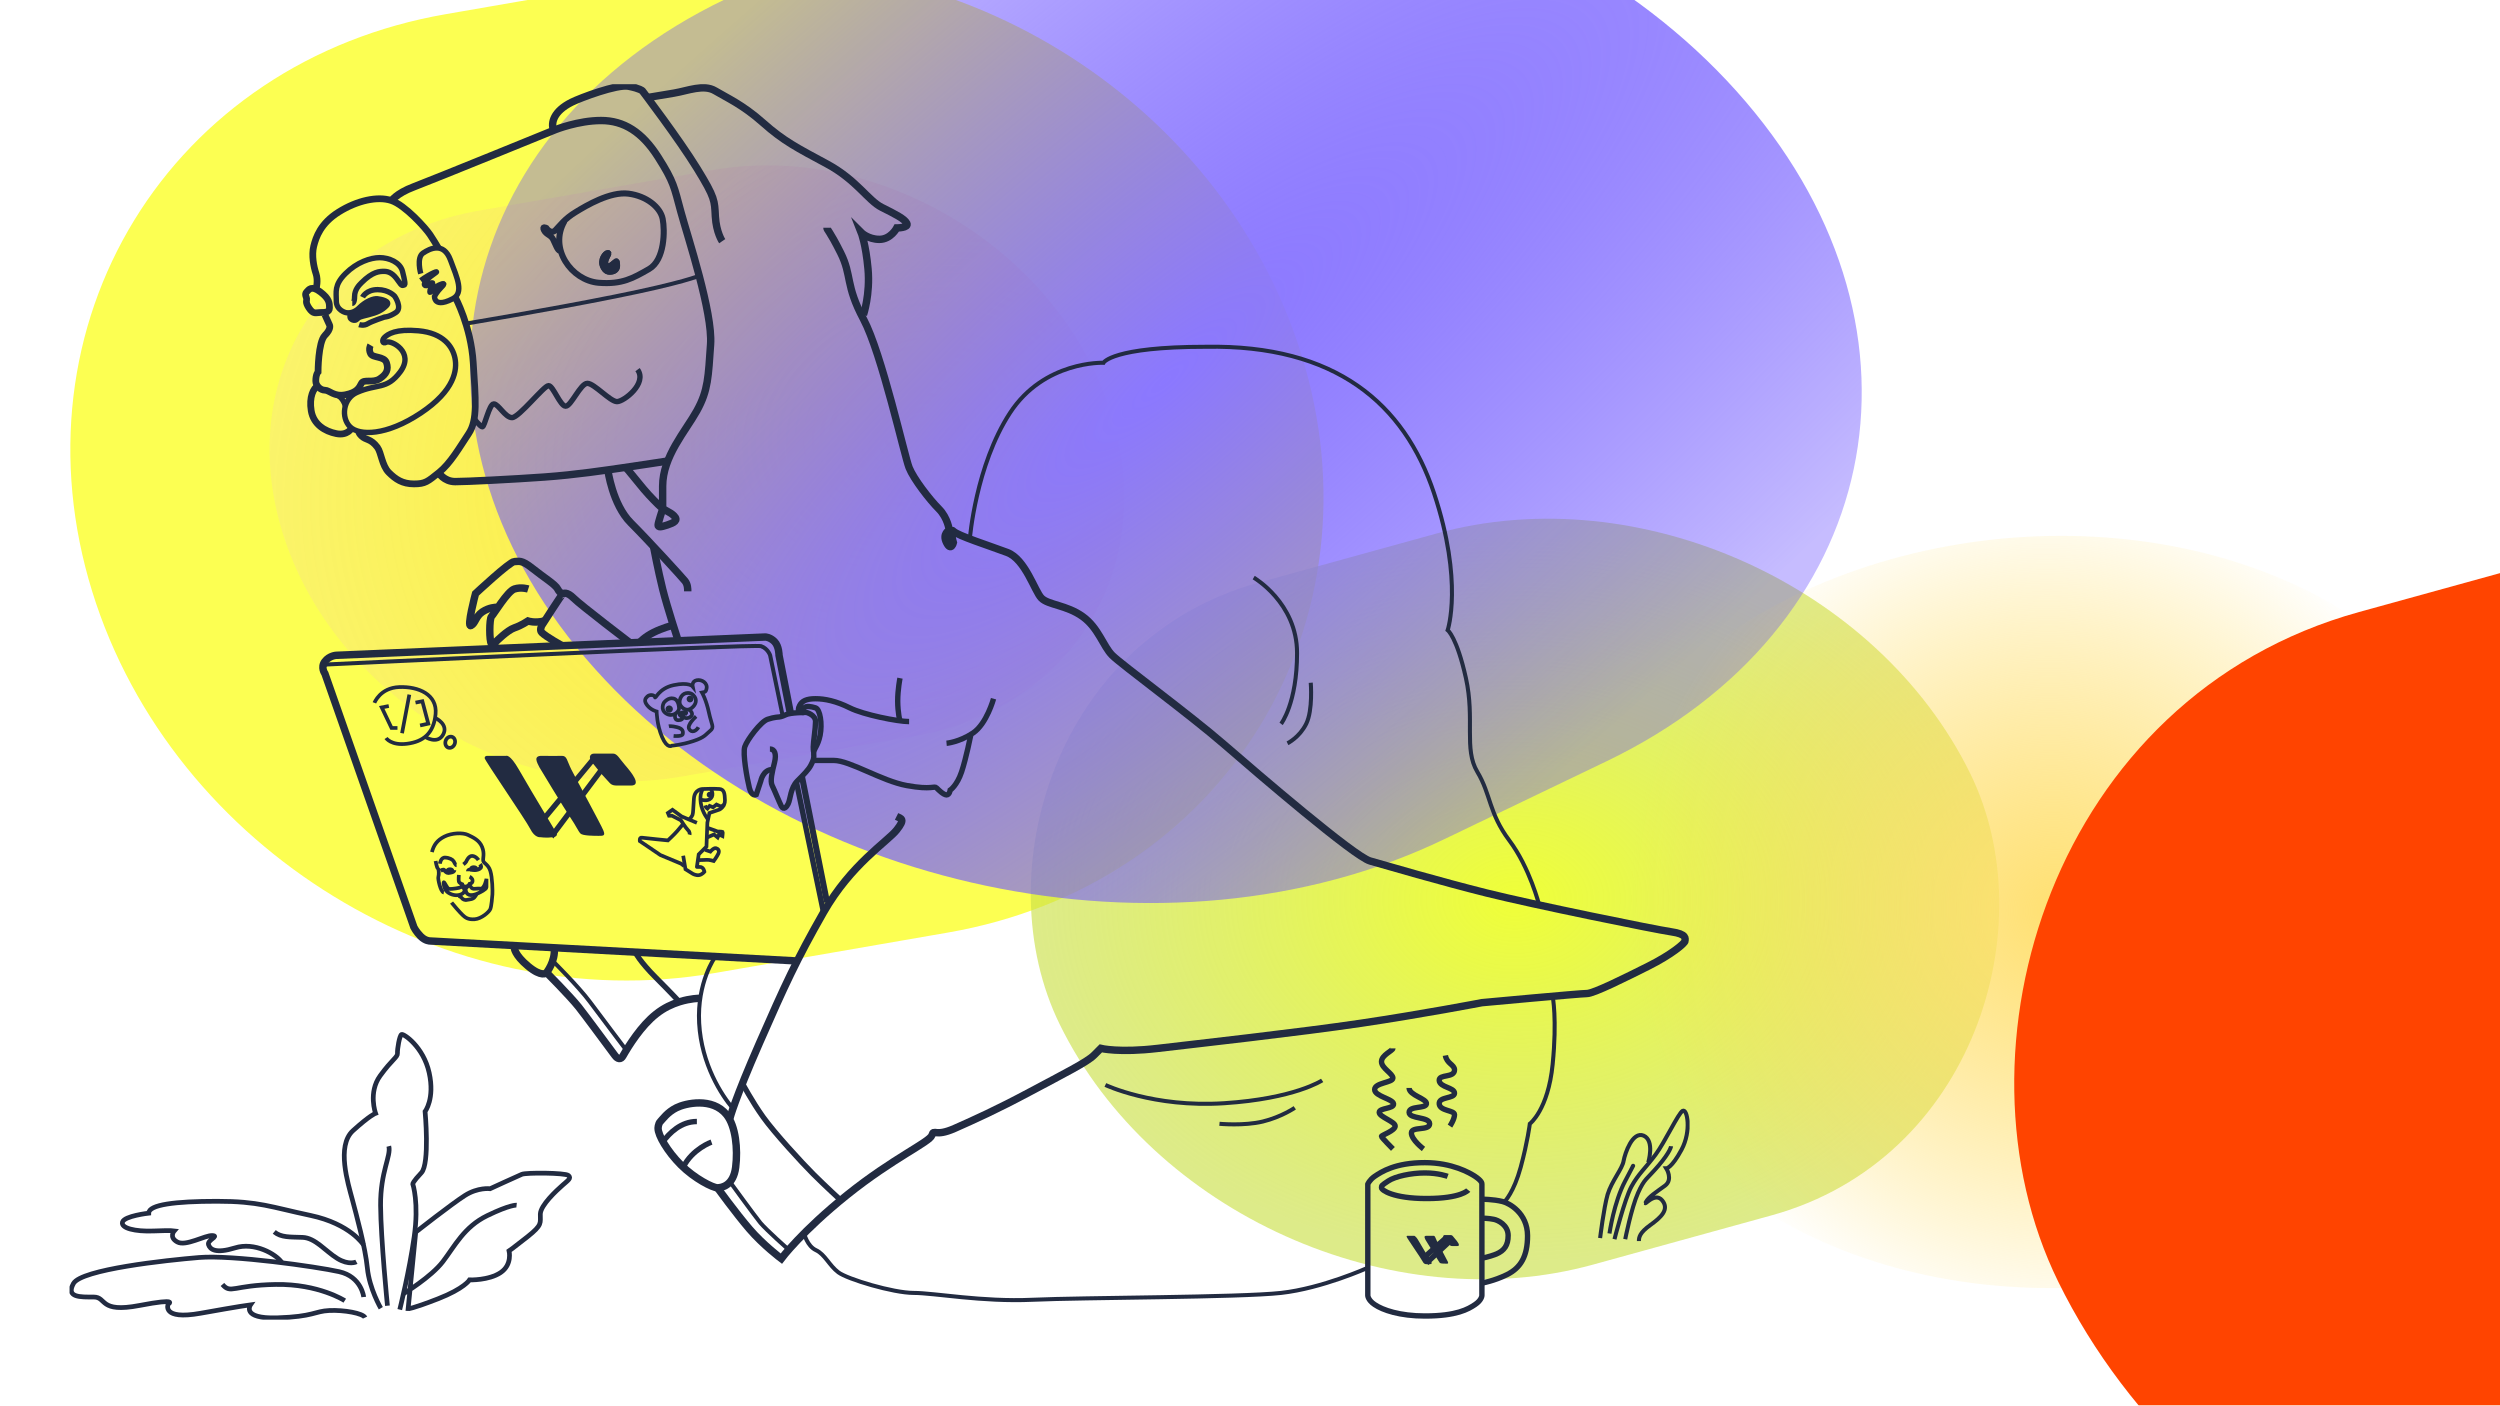 <svg width="1366" height="768" viewBox="0 0 1366 768" fill="none" xmlns="http://www.w3.org/2000/svg">
<g clip-path="url(#clip0_509_521)">
<rect x="0.086" y="-0.382" width="3200" height="2400" fill="white"/>
<g filter="url(#filter0_f_509_521)">
<path d="M659.249 210.302C623.711 95.26 498.731 18.695 380.099 39.289L252.802 61.387C134.17 81.981 66.81 191.936 102.348 306.978V306.978C137.887 422.02 262.866 498.585 381.498 477.991L508.795 455.893C627.427 435.299 694.788 325.344 659.249 210.302V210.302Z" fill="url(#paint0_radial_509_521)"/>
<path d="M659.249 210.302C623.711 95.26 498.731 18.695 380.099 39.289L252.802 61.387C134.17 81.981 66.81 191.936 102.348 306.978V306.978C137.887 422.02 262.866 498.585 381.498 477.991L508.795 455.893C627.427 435.299 694.788 325.344 659.249 210.302V210.302Z" stroke="#FCFF52" stroke-width="108.863"/>
</g>
<g style="mix-blend-mode:color" filter="url(#filter1_f_509_521)">
<rect width="515.991" height="414.908" rx="207.454" transform="matrix(-0.964 0.266 0.441 0.898 985.023 236.297)" fill="url(#paint1_radial_509_521)"/>
</g>
<g style="mix-blend-mode:screen" filter="url(#filter2_f_509_521)">
<path d="M953.878 55.587C845.506 -71.21 635.765 -115.458 485.408 -43.243L396.245 -0.418C245.888 71.797 211.853 233.129 320.225 359.926V359.926C428.598 486.723 638.339 530.971 788.695 458.756L877.859 415.931C1028.22 343.716 1062.25 182.384 953.878 55.587V55.587Z" fill="url(#paint2_radial_509_521)"/>
</g>
<g filter="url(#filter3_f_509_521)">
<path d="M1335.15 624.159C1427.68 536.652 1413.94 412.974 1304.45 347.917L1277.32 331.797C1167.84 266.739 1004.07 284.938 911.542 372.445V372.445C819.011 459.952 832.755 583.63 942.24 648.687L969.368 664.807C1078.85 729.865 1242.62 711.666 1335.15 624.159V624.159Z" fill="url(#paint3_angular_509_521)"/>
</g>
<g style="mix-blend-mode:lighten" filter="url(#filter4_f_509_521)">
<rect width="782.016" height="628.818" rx="314.409" transform="matrix(-0.964 0.266 0.441 0.898 1739.85 210)" fill="#FF4400"/>
</g>
</g>
<g clip-path="url(#clip1_509_521)">
<path d="M489.879 446.092C492.373 447.341 494.867 447.341 489.879 453.583C484.892 459.827 464.941 472.315 449.978 498.538C435.015 524.761 428.781 538.498 415.064 569.716C401.348 600.934 398.855 610.923 398.855 610.923" stroke="#222B41" stroke-width="4.057" stroke-miterlimit="10"/>
<path d="M359.578 616.542C359.578 620.289 364.565 629.029 372.046 636.522C379.527 644.014 389.502 649.009 391.997 649.009C394.49 649.009 400.725 647.761 401.972 637.77C403.218 627.782 401.972 615.294 396.985 609.05C389.254 599.435 374.539 602.806 369.552 605.303C364.565 607.801 362.071 611.547 360.824 612.796C359.578 614.045 359.578 616.542 359.578 616.542Z" stroke="#222B41" stroke-width="4.057" stroke-miterlimit="10"/>
<path d="M380.774 612.796C372.046 612.796 365.811 619.04 362.071 624.035" stroke="#222B41" stroke-width="2.951" stroke-miterlimit="10"/>
<path d="M388.754 624.035C388.754 624.035 378.281 627.781 373.294 637.77" stroke="#222B41" stroke-width="2.951" stroke-miterlimit="10"/>
<path d="M391.997 649.009C391.997 649.009 401.972 662.745 409.453 671.486C416.936 680.228 426.909 687.72 426.909 687.72C426.909 687.72 438.132 672.735 463.071 652.756C488.009 632.775 507.958 624.035 509.206 620.289C510.453 616.542 510.453 621.538 521.676 616.542C532.897 611.547 544.12 606.552 562.823 596.563C581.527 586.573 593.995 580.329 597.737 576.583C601.477 572.836 601.477 572.836 601.477 572.836C601.477 572.836 611.453 575.334 632.649 572.836C653.848 570.34 709.958 564.096 743.625 559.101C777.291 554.106 809.711 547.862 809.711 547.862C809.711 547.862 863.328 542.867 867.068 542.867C870.809 542.867 888.265 534.127 900.735 527.883C913.203 521.639 920.686 515.395 920.686 514.146C920.686 512.897 921.932 510.401 913.203 509.153C904.475 507.904 837.142 494.167 812.204 487.923C787.267 481.681 757.34 472.939 748.612 470.442C739.884 467.944 687.514 422.989 668.811 406.757C650.106 390.524 612.699 363.052 607.711 358.057C602.723 353.062 600.23 343.071 591.502 336.827C582.774 330.585 572.799 330.585 569.058 326.839C565.316 323.092 560.329 305.609 550.353 301.864C540.379 298.118 523.421 292.749 520.926 290.251C518.433 287.754 520.926 296.494 520.926 296.494C520.926 296.494 519.68 301.489 517.186 296.494C514.693 291.5 518.682 289.751 518.682 289.751C518.682 289.751 517.934 283.007 512.946 278.014C507.958 273.019 499.23 261.779 496.737 255.536C494.243 249.293 481.774 193.1 471.799 174.369C461.823 155.638 465.564 150.643 459.33 138.156C453.095 125.669 451.848 125.669 451.848 124.42" stroke="#222B41" stroke-width="4.057" stroke-miterlimit="10"/>
<path d="M471.799 171.996C471.799 171.996 475.539 160.758 474.292 147.022C473.046 133.286 470.551 127.042 470.551 127.042C470.551 127.042 474.292 130.789 480.527 130.789C486.762 130.789 490.003 124.545 490.003 124.545C490.003 124.545 496.737 124.545 495.49 122.047C494.243 119.55 489.255 117.052 481.774 113.306C474.292 109.56 468.058 98.322 451.848 89.581C435.639 80.839 428.157 77.093 416.934 67.103C405.713 57.114 396.985 53.367 390.75 49.621C384.515 45.875 375.787 49.621 368.306 50.87C360.824 52.119 353.343 53.367 353.343 53.367" stroke="#222B41" stroke-width="4.057" stroke-miterlimit="10"/>
<path d="M394.615 131.787C394.615 131.787 391.373 127.042 390.875 118.301C390.376 109.56 390.875 108.311 380.9 92.078C370.924 75.845 350.973 49.621 350.973 49.621C350.973 49.621 349.726 48.373 343.493 47.124C337.258 45.875 317.058 53.492 312.319 55.865C302.344 60.86 301.098 67.103 302.344 70.85" stroke="#222B41" stroke-width="4.057" stroke-miterlimit="10"/>
<path d="M213.689 110.06C213.689 110.06 216.183 105.814 226.159 102.068C236.134 98.322 303.466 70.85 303.466 70.85C303.466 70.85 315.936 65.855 328.404 65.855C340.873 65.855 350.848 72.098 359.578 85.834C368.306 99.57 368.306 102.068 372.046 115.804C375.787 129.54 389.502 170.747 388.257 188.23C387.009 205.712 387.009 213.205 380.774 224.442C374.539 235.682 362.071 249.417 362.071 265.651C362.071 274.391 362.071 278.137 362.071 278.137C362.071 278.137 359.578 285.63 359.578 286.879C359.578 288.128 360.824 288.128 364.565 286.879C368.306 285.63 370.799 284.381 368.306 281.884C365.811 279.386 363.318 279.386 359.578 275.64C355.836 271.895 353.343 269.397 348.355 263.153C343.367 256.909 342.12 255.661 342.12 255.661" stroke="#222B41" stroke-width="4.057" stroke-miterlimit="10"/>
<path d="M308.453 120.799C299.725 135.783 312.195 153.265 327.157 154.514C339.876 155.513 345.86 152.017 354.59 147.022C363.318 142.027 363.318 125.794 362.071 119.55C360.824 113.306 353.343 107.063 343.367 105.814C333.392 104.565 320.424 112.307 314.688 115.804C308.453 119.55 305.96 123.296 303.466 125.794C300.973 128.291 298.478 124.545 298.478 124.545C298.478 124.545 295.985 123.296 297.232 125.794C298.478 128.291 300.973 128.291 302.22 130.788C303.466 133.286 304.713 137.032 305.96 137.032" stroke="#222B41" stroke-width="3.319" stroke-miterlimit="10"/>
<path d="M332.145 256.909C332.145 256.909 334.639 275.64 344.615 285.63C354.59 295.62 372.794 315.6 374.291 317.473C375.787 319.346 375.787 321.843 375.787 323.092" stroke="#222B41" stroke-width="4.057" stroke-miterlimit="10"/>
<path d="M239.626 258.158C239.626 258.158 242.493 263.153 248.728 263.153C254.961 263.153 279.9 261.905 297.356 260.656C314.814 259.407 331.023 256.909 339.752 255.661C348.48 254.412 364.689 251.914 364.689 251.914" stroke="#222B41" stroke-width="4.057" stroke-miterlimit="10"/>
<path d="M258.578 228.189C258.578 228.189 262.318 233.184 263.566 233.184C264.811 233.184 267.306 220.696 269.799 220.696C272.294 220.696 276.034 228.189 279.775 228.189C283.516 228.189 297.232 210.707 299.725 210.707C302.22 210.707 306.084 221.945 309.078 221.945C312.07 221.945 317.182 209.459 320.923 209.459C324.664 209.459 333.392 219.447 337.132 219.447C340.873 219.447 353.827 209.459 348.355 201.966" stroke="#222B41" stroke-width="2.951" stroke-miterlimit="10"/>
<path d="M254.213 176.866C254.213 176.866 299.476 169.374 336.01 162.006C373.417 154.514 382.147 150.643 382.147 150.643" stroke="#222B41" stroke-width="2.213" stroke-miterlimit="10"/>
<path d="M168.801 168.25C171.294 171.996 172.541 170.748 175.035 170.748C177.529 170.748 180.023 170.748 180.023 168.25C180.023 165.753 180.023 163.255 175.035 159.509C170.048 155.763 168.801 158.26 167.554 159.509C166.307 160.758 167.429 162.256 167.554 163.255C167.678 164.254 166.681 165.003 168.801 168.25Z" stroke="#222B41" stroke-width="3.688" stroke-miterlimit="10"/>
<path d="M192.492 165.753C192.492 165.753 193.739 165.753 193.739 162.006C193.739 158.26 196.232 155.763 197.48 154.514C203.713 148.27 207.455 148.27 209.948 148.27C212.443 148.27 214.936 149.519 217.431 153.265C219.924 157.012 219.924 155.763 220.797 155.763C221.669 155.763 221.171 153.265 219.924 148.27C218.676 143.276 212.443 140.778 207.455 140.778C202.467 140.778 194.985 143.276 188.752 149.519C182.516 155.763 183.763 159.509 183.763 164.504C183.763 169.499 188.752 170.747 188.752 170.747C188.752 170.747 192.492 171.996 196.232 168.25C199.973 164.504 204.212 163.005 206.208 163.255C208.203 163.505 213.689 164.504 211.196 167.001C208.701 169.499 206.208 170.747 201.22 171.996C196.232 173.245 196.232 173.245 194.985 174.494C193.739 175.742 191.245 174.494 191.245 173.245C191.245 171.996 191.245 170.747 191.245 170.747" stroke="#222B41" stroke-width="2.951" stroke-miterlimit="10"/>
<path d="M191.769 173.951V171.279L193.105 170.339L196.222 168.607L201.219 164.501L205.573 163.313L211.659 164.501V166.826L207.799 169.993L197.608 173.01L193.65 174.643L191.769 173.951Z" fill="#222B41"/>
<path d="M229.899 149.519C229.899 149.519 227.406 140.778 231.146 138.281C234.887 135.783 242.368 132.037 246.109 142.027C249.85 152.017 253.59 160.009 247.355 163.255C241.122 166.502 239.001 165.253 238.128 164.254C237.38 163.255 237.38 162.007 237.38 162.007C237.38 162.007 238.627 159.509 241.122 157.012C243.615 154.514 242.368 154.639 239.874 155.763C237.38 156.887 234.887 160.758 234.887 159.509C234.887 157.012 237.256 154.514 236.134 154.514C235.012 154.514 232.891 157.012 232.018 155.763C231.146 154.514 234.388 151.517 237.38 149.519C241.122 147.022 234.887 149.519 229.899 153.266" stroke="#222B41" stroke-width="2.951" stroke-miterlimit="10"/>
<path d="M172.791 157.511C172.791 157.511 173.913 153.265 172.666 149.519C171.419 145.773 170.172 139.53 171.419 134.535C172.666 129.54 175.16 122.047 185.135 115.804C195.11 109.56 206.333 107.063 213.814 109.56C221.295 112.058 232.517 124.545 235.012 128.291C237.505 132.037 237.754 132.662 239.5 135.534" stroke="#222B41" stroke-width="3.688" stroke-miterlimit="10"/>
<path d="M248.728 162.381C248.728 162.381 257.331 178.24 258.578 198.219C259.825 218.199 261.071 229.438 256.083 236.93C251.097 244.422 246.109 253.163 239.874 258.158C233.639 263.153 232.392 264.402 226.159 264.402C219.924 264.402 216.183 261.905 212.443 258.158C208.701 254.412 208.327 247.295 206.208 244.422C202.467 239.428 199.973 240.677 197.48 238.179C195.484 236.181 196.232 235.682 196.232 235.682" stroke="#222B41" stroke-width="3.688" stroke-miterlimit="10"/>
<path d="M177.529 171.996L180.023 177.491C180.023 177.491 181.27 179.489 177.529 183.235C173.788 186.981 173.788 203.215 173.788 203.215C173.788 203.215 172.541 204.463 172.541 208.21C172.541 210.707 175.035 213.205 177.529 213.205C180.023 213.205 182.516 216.95 188.752 215.701C194.985 214.452 196.232 211.956 197.48 209.459C198.726 206.961 203.713 209.459 207.455 206.961C211.196 204.463 212.443 201.966 211.196 198.219C209.948 194.473 203.713 195.722 202.467 193.225C201.22 190.727 202.467 188.604 202.467 188.604" stroke="#222B41" stroke-width="3.688" stroke-miterlimit="10"/>
<path d="M209.948 184.484C211.944 182.486 216.183 179.614 228.652 180.737C242.368 181.986 247.355 189.479 248.603 195.722C249.85 201.966 248.603 213.205 229.899 225.691C211.196 238.179 196.232 238.179 191.245 233.184C186.257 228.189 187.379 217.825 194.985 214.454C206.208 209.459 211.196 213.205 218.676 203.215C226.782 192.351 213.689 185.732 211.196 186.981C208.701 188.23 208.701 185.732 209.948 184.484Z" stroke="#222B41" stroke-width="2.951" stroke-miterlimit="10"/>
<path d="M192.118 233.934C192.118 233.934 189.997 238.179 183.763 236.93C177.529 235.682 171.294 231.935 170.047 224.443C168.801 216.95 171.294 211.956 173.788 210.707" stroke="#222B41" stroke-width="3.688" stroke-miterlimit="10"/>
<path d="M188.752 221.945C188.752 221.945 187.504 216.95 183.763 215.701" stroke="#222B41" stroke-width="2.951" stroke-miterlimit="10"/>
<path d="M198.103 162.381C198.103 162.381 200.098 158.26 206.332 158.26C212.567 158.26 215.684 161.882 215.684 161.882C215.684 161.882 220.049 168.25 216.307 170.748C212.567 173.245 210.073 173.245 210.073 173.245C210.073 173.245 203.216 175.493 200.97 176.866C198.851 178.24 196.232 177.366 196.232 177.366" stroke="#222B41" stroke-width="2.951" stroke-miterlimit="10"/>
<path d="M405.713 592.067C405.713 592.067 410.701 601.557 416.936 610.298C423.169 619.04 438.132 635.273 444.367 641.517C450.601 647.761 459.33 655.753 459.33 655.753" stroke="#222B41" stroke-width="2.951" stroke-miterlimit="10"/>
<path d="M390.75 522.888C390.75 522.888 380.774 536.624 382.022 559.101C383.269 581.578 394.366 598.56 400.476 605.679" stroke="#222B41" stroke-width="2.213" stroke-miterlimit="10"/>
<path d="M439.379 673.984C439.379 673.984 441.001 680.852 445.863 683.099C450.726 685.346 453.095 691.465 458.083 695.212C463.071 698.958 488.009 706.451 499.23 706.451C510.453 706.451 536.637 711.446 564.07 710.197C591.502 708.948 677.539 708.948 699.983 706.451C722.427 703.953 747.365 692.714 747.365 692.714" stroke="#222B41" stroke-width="2.213" stroke-miterlimit="10"/>
<path d="M751.105 642.765C754.846 640.268 762.328 635.273 778.537 635.273C793.5 635.273 803.101 640.892 805.97 642.765C809.711 645.263 809.711 646.512 809.711 647.011C809.711 657.001 809.711 707.825 809.711 707.825C809.711 707.825 809.711 710.322 805.97 712.818C802.228 715.316 795.995 719.062 778.537 719.062C764.821 719.062 755.47 715.817 751.105 712.818C747.365 710.322 747.365 707.825 747.365 707.825V647.011C747.365 647.011 748.238 644.764 751.105 642.765Z" stroke="#222B41" stroke-width="2.951" stroke-miterlimit="10"/>
<path d="M791.007 642.765C791.007 642.765 786.019 640.892 778.537 640.892C771.056 640.892 762.328 642.765 758.588 645.263C754.846 647.761 754.846 647.761 754.846 649.009C754.846 650.258 761.081 654.878 779.535 654.878C798.488 654.878 802.228 650.258 802.228 650.258" stroke="#222B41" stroke-width="2.951" stroke-miterlimit="10"/>
<path d="M809.711 655.253C809.711 655.253 815.946 655.253 820.933 656.502C824.548 657.375 834.649 662.745 834.649 675.232C834.649 686.472 830.907 692.714 823.426 696.46C816.32 699.956 809.711 701.081 809.711 701.081" stroke="#222B41" stroke-width="2.951" stroke-miterlimit="10"/>
<path d="M809.711 665.618C809.711 665.618 813.326 665.618 816.194 666.242C818.313 666.616 824.049 669.239 824.049 675.107C824.049 680.476 821.93 683.35 817.565 685.223C813.451 686.846 809.711 687.47 809.711 687.47" stroke="#222B41" stroke-width="2.951" stroke-miterlimit="10"/>
<path d="M822.179 656.502C822.179 656.502 827.167 651.507 830.907 637.77C834.649 624.035 835.895 614.045 835.895 614.045C835.895 614.045 845.87 606.552 848.365 581.578C850.858 556.604 848.365 544.366 848.365 544.366" stroke="#222B41" stroke-width="2.213" stroke-miterlimit="10"/>
<path d="M841.008 494.543C841.008 494.543 835.895 474.188 824.674 459.203C813.451 444.219 814.698 434.228 807.216 421.742C799.735 409.254 805.97 393.021 800.982 370.543C795.995 348.067 791.007 344.32 791.007 344.32C791.007 344.32 799.735 318.097 783.525 269.397C767.316 220.696 729.909 188.23 658.835 189.479C607.459 189.479 602.932 198.219 602.932 198.219C602.932 198.219 570.513 196.971 551.809 225.691C533.106 254.412 529.905 294.497 529.905 294.497" stroke="#222B41" stroke-width="2.213" stroke-miterlimit="10"/>
<path d="M685.02 315.6C685.02 315.6 708.711 329.336 708.711 356.808C708.711 384.28 699.983 395.517 699.983 395.517" stroke="#222B41" stroke-width="2.213" stroke-miterlimit="10"/>
<path d="M716.193 373.041C716.193 373.041 717.439 388.026 713.698 395.517C709.958 403.01 703.474 406.132 703.474 406.132" stroke="#222B41" stroke-width="2.213" stroke-miterlimit="10"/>
<path d="M603.971 592.817C603.971 592.817 630.156 605.303 668.811 602.806C707.463 600.31 722.427 590.319 722.427 590.319" stroke="#222B41" stroke-width="2.213" stroke-miterlimit="10"/>
<path d="M666.316 614.045C666.316 614.045 679.783 615.294 690.007 612.796C700.232 610.299 707.463 605.303 707.463 605.303" stroke="#222B41" stroke-width="2.213" stroke-miterlimit="10"/>
<path d="M761.081 627.782C761.081 627.782 754.846 621.538 754.846 620.913C754.846 620.289 762.328 617.791 762.328 615.294C762.328 612.796 753.6 610.299 753.6 607.801C753.6 605.303 761.705 605.928 761.455 603.181C761.206 600.433 751.105 599.061 751.105 595.315C751.105 591.568 761.081 591.568 761.081 589.071C761.081 586.573 754.846 583.701 754.846 580.08C754.846 576.459 761.081 574.085 761.081 572.836" stroke="#222B41" stroke-width="2.951" stroke-miterlimit="10"/>
<path d="M777.789 627.782C777.789 627.782 771.181 622.786 771.181 619.04C771.181 615.294 781.157 618.042 781.157 614.045C781.157 610.05 769.934 611.547 769.934 607.801C769.934 604.055 779.036 605.928 779.41 603.181C779.909 600.31 769.934 598.56 769.934 594.44" stroke="#222B41" stroke-width="2.951" stroke-miterlimit="10"/>
<path d="M792.254 615.294C792.254 615.294 794.747 611.547 794.747 609.05C794.747 606.552 786.767 607.176 786.393 603.181C786.019 599.061 794.747 600.433 794.747 597.311C794.747 594.189 786.767 594.189 786.393 590.445C786.019 586.698 794.747 589.196 794.747 584.575C794.747 581.703 790.508 581.204 789.76 576.708" stroke="#222B41" stroke-width="2.951" stroke-miterlimit="10"/>
<path d="M281.022 517.893C281.022 517.893 281.022 521.639 288.503 527.883C295.985 534.127 298.478 531.629 298.478 531.629C298.478 531.629 303.591 525.385 302.843 517.893" stroke="#222B41" stroke-width="4.057" stroke-miterlimit="10"/>
<path d="M382.022 545.49C382.022 545.49 377.408 545.49 371.298 547.363C367.307 548.612 362.819 550.61 358.456 554.106C350.35 560.475 343.493 571.464 340.375 576.958C339.253 579.08 337.506 578.831 335.887 576.583C330.774 569.714 319.925 554.981 316.185 550.234C311.197 543.992 298.728 531.504 298.728 531.504" stroke="#222B41" stroke-width="4.057" stroke-miterlimit="10"/>
<path d="M347.108 520.39C347.108 520.39 349.602 525.385 358.33 534.127C367.059 542.867 371.173 547.363 371.173 547.363" stroke="#222B41" stroke-width="2.951" stroke-miterlimit="10"/>
<path d="M438.132 423.989L451.848 492.918" stroke="#222B41" stroke-width="3.319" stroke-miterlimit="10"/>
<path d="M434.392 525.011L234.887 514.146C234.887 514.146 232.392 514.146 229.899 511.65C227.404 509.153 226.159 506.655 226.159 506.655L177.529 368.046C177.529 368.046 175.035 364.675 177.529 361.428C180.023 358.181 183.763 358.057 183.763 358.057L418.181 348.067C418.181 348.067 420.676 348.067 423.169 350.564C425.664 353.062 425.664 358.057 425.664 358.057L431.773 389.275" stroke="#222B41" stroke-width="4.057" stroke-miterlimit="10"/>
<path d="M427.783 391.773L420.8 358.057C420.8 358.057 419.554 354.31 415.813 353.062C412.072 351.813 178.901 363.052 178.901 363.052C178.901 363.052 175.16 363.052 177.654 368.046" stroke="#222B41" stroke-width="2.213" stroke-miterlimit="10"/>
<path d="M449.978 498.538L435.265 427.861" stroke="#222B41" stroke-width="2.951" stroke-miterlimit="10"/>
<path d="M542.872 381.782C542.872 381.782 539.132 395.517 531.65 400.513C524.169 405.508 517.186 406.132 517.186 406.132" stroke="#222B41" stroke-width="2.951" stroke-miterlimit="10"/>
<path d="M530.404 401.761C530.404 401.761 527.909 414.249 525.416 421.741C522.922 429.233 519.181 431.731 519.181 431.731C519.181 431.731 518.807 434.354 517.186 434.354C515.441 434.228 512.946 431.731 511.7 430.482C510.453 429.233 509.206 431.731 495.49 429.233C481.774 426.736 464.318 415.498 455.588 415.498C446.86 415.498 444.99 415.498 444.99 415.498" stroke="#222B41" stroke-width="2.951" stroke-miterlimit="10"/>
<path d="M421.922 420.493C416.934 420.493 415.688 426.736 415.688 426.736L413.194 434.228C413.194 434.228 410.701 435.477 409.453 430.482C408.206 425.487 405.713 411.752 406.96 408.005C408.206 404.259 415.688 394.269 419.429 393.02C423.169 391.773 425.664 391.773 425.664 391.773C425.664 391.773 427.16 391.647 429.404 390.524C431.897 389.275 440.627 389.275 440.627 389.275C440.627 389.275 445.613 390.524 445.613 394.269C445.613 398.015 444.367 405.508 444.367 408.005C444.367 410.503 444.616 411.002 444.616 411.002" stroke="#222B41" stroke-width="2.951" stroke-miterlimit="10"/>
<path d="M420.676 409.254C423.169 409.254 424.416 411.752 423.169 416.747C421.922 421.742 420.676 426.736 421.922 429.233C423.169 431.731 425.664 437.975 426.909 440.472C428.157 442.97 429.903 440.846 430.651 439.224C431.897 436.726 431.897 430.482 435.639 426.736C439.379 422.991 441.873 420.493 443.12 417.996C444.367 415.498 444.865 414.374 444.616 411.877C444.367 409.254 446.86 408.005 448.108 401.761C449.355 395.517 448.108 387.527 445.613 386.777C443.12 386.028 440.625 385.529 439.379 386.777C438.132 388.026 437.883 389.275 437.883 389.275C437.883 389.275 435.015 389.025 436.885 385.529C438.132 383.031 440.625 381.782 445.613 381.782C450.601 381.782 456.836 383.031 464.316 386.777C471.799 390.524 490.502 394.269 496.737 394.269" stroke="#222B41" stroke-width="2.951" stroke-miterlimit="10"/>
<path d="M491.75 370.543C491.75 370.543 490.502 376.787 490.502 383.031C490.502 389.275 491.75 394.269 491.75 394.269" stroke="#222B41" stroke-width="2.951" stroke-miterlimit="10"/>
<path d="M370.55 350.065C370.55 350.065 364.565 331.834 362.071 321.843C359.578 311.853 357.083 298.617 357.083 298.617" stroke="#222B41" stroke-width="4.057" stroke-miterlimit="10"/>
<path d="M367.059 341.823C367.059 341.823 362.071 343.071 357.083 345.569C352.095 348.067 349.602 350.938 349.602 350.938" stroke="#222B41" stroke-width="4.057" stroke-miterlimit="10"/>
<path d="M344.372 351.318C344.372 351.318 317.182 330.585 313.441 326.839C309.701 323.092 307.956 324.341 307.582 324.341C307.208 324.341 295.985 341.823 295.985 341.823C295.985 341.823 294.738 344.32 295.985 345.569C298.478 348.067 307.208 352.811 307.208 352.811" stroke="#222B41" stroke-width="4.057" stroke-miterlimit="10"/>
<path d="M297.232 339.325C292.245 340.574 288.504 339.325 288.504 339.325C288.504 339.325 284.762 341.823 281.022 343.071C277.281 344.32 271.047 350.564 271.047 350.564C271.047 350.564 269.799 353.062 268.553 351.813C267.306 350.564 267.306 338.076 268.553 336.827C269.799 335.579 277.281 323.092 281.022 321.843C284.762 320.595 288.628 321.843 288.628 321.843" stroke="#222B41" stroke-width="4.057" stroke-miterlimit="10"/>
<path d="M271.046 331.834C271.046 331.834 267.306 331.834 263.566 334.33C259.825 336.827 259.825 340.574 257.331 341.823C254.838 343.071 259.825 324.341 259.825 324.341C259.825 324.341 278.529 306.858 281.022 306.858C283.516 306.858 284.762 305.609 290.997 310.604C297.232 315.6 303.466 319.346 304.713 321.843C305.96 324.341 307.582 324.341 307.582 324.341" stroke="#222B41" stroke-width="4.057" stroke-miterlimit="10"/>
<path d="M332.145 138.281C330.899 138.281 327.781 142.027 329.652 145.773C330.899 148.27 332.27 148.77 334.639 148.27C336.135 147.896 337.383 146.772 337.132 144.524C336.883 141.777 336.883 142.901 334.639 144.524C333.143 145.648 331.771 146.273 330.899 144.524C329.652 142.027 333.392 138.281 332.145 138.281Z" stroke="#222B41" stroke-width="3.319" stroke-miterlimit="10"/>
<path d="M332.145 138.281C330.899 138.281 327.781 142.027 329.652 145.773C330.899 148.27 332.27 148.77 334.639 148.27C336.135 147.896 337.383 146.772 337.132 144.524C336.883 141.777 336.883 142.901 334.639 144.524C333.143 145.648 331.771 146.273 330.899 144.524C329.652 142.027 333.392 138.281 332.145 138.281Z" fill="#222B41" stroke="#222B41" stroke-width="3.319" stroke-miterlimit="10"/>
<path d="M266.059 413.001H276.533C276.533 413.001 278.529 411.752 283.516 420.493C286.634 425.988 293.616 437.724 298.48 445.842C301.347 450.712 303.467 454.208 303.467 454.208C303.467 454.208 305.96 456.83 302.22 457.455C298.48 457.954 295.237 457.455 295.237 457.455C295.237 457.455 292.245 457.954 289.75 452.96C287.257 447.965 264.813 415.498 264.813 414.249C264.813 413.001 266.059 413.001 266.059 413.001Z" fill="#222B41"/>
<path d="M324.664 414.249L296.608 448.089L302.344 455.707L329.652 419.244L324.664 414.249Z" stroke="#222B41" stroke-width="2.951" stroke-miterlimit="10"/>
<path d="M294.738 419.244C293.49 416.747 291.122 412.875 296.11 413C301.098 413.126 304.339 413 307.082 413C309.826 413 309.701 415.498 312.194 420.493C314.688 425.487 328.404 450.586 329.652 453.708C330.899 456.705 329.652 456.705 327.157 456.705C324.664 456.705 318.429 456.705 317.182 455.456C315.936 454.208 314.814 451.336 311.571 446.591C308.33 441.846 294.738 419.244 294.738 419.244Z" fill="#222B41"/>
<path d="M324.664 417.996C320.923 414.249 322.171 411.752 324.664 411.752C327.157 411.752 332.519 411.752 334.888 411.752C337.258 411.752 338.254 414.249 341.497 417.996C344.738 421.742 350.973 429.233 344.74 429.233C338.505 429.233 340.998 429.233 337.258 429.233C333.517 429.233 333.517 427.984 331.023 425.487C328.529 422.991 324.664 417.996 324.664 417.996Z" fill="#222B41"/>
<path d="M367.145 407.432C367.145 407.432 364.653 409.426 361.767 402.738C358.879 396.05 358.783 388.765 358.783 388.765C358.783 388.765 355.694 387.965 353.702 385.469C351.711 382.971 352.492 381.724 353.702 380.55C354.912 379.376 357.541 379.535 357.839 380.933C358.138 382.329 359.734 376.145 368.105 374.358C376.477 372.57 378.467 375.067 378.467 375.067C378.467 375.067 377.871 372.273 380.661 371.677C383.451 371.081 386.838 373.279 386.039 376.371C385.591 378.367 384.944 378.067 383.548 378.365C383.548 378.365 385.838 382.258 387.33 389.244C388.821 396.23 390.516 397.328 388.023 399.322C385.531 401.314 385.272 402.831 378.724 404.959C372.177 407.089 367.145 407.432 367.145 407.432Z" stroke="#222B41" stroke-width="2.029" stroke-miterlimit="10"/>
<path d="M368.054 402.125C368.054 402.125 372.817 402.569 373.076 401.052C373.337 399.537 373.037 398.139 369.95 397.339C366.86 396.537 365.466 396.835 365.466 396.835" stroke="#222B41" stroke-width="2.029" stroke-miterlimit="10"/>
<path d="M380.365 391.461C380.365 391.461 375.082 396.096 376.594 398.403C377.968 400.739 380.581 399.304 381.618 397.33" stroke="#222B41" stroke-width="2.029" stroke-miterlimit="10"/>
<path d="M362.721 383.98C362.721 383.98 360.587 387.651 363.974 389.849C367.361 392.047 370.71 389.287 371.019 387.321C371.019 387.321 371.151 382.472 368.063 381.671C364.974 380.87 362.721 383.98 362.721 383.98Z" stroke="#222B41" stroke-width="2.029" stroke-miterlimit="10"/>
<path d="M371.748 385.266C370.602 383.32 371.949 379.38 374.739 378.784C377.53 378.189 378.696 379.547 379.521 380.686C380.776 382.462 380.417 384.876 377.925 386.87C375.433 388.862 372.893 387.214 371.748 385.266Z" stroke="#222B41" stroke-width="2.029" stroke-miterlimit="10"/>
<path d="M369.066 389.785C369.066 389.785 367.829 393.555 370.738 393.518C372.192 393.498 373.528 392.922 373.08 390.826C372.583 389.18 371.656 390.984 371.656 390.984C371.656 390.984 370.242 389.825 373.031 389.229C375.821 388.633 374.775 389.88 374.775 389.88C374.775 389.88 373.031 389.229 373.419 391.045C373.748 392.582 375.203 392.564 376.427 392.156C376.427 392.156 378.432 391.29 378.132 389.894C377.834 388.496 376.509 387.757 376.509 387.757" stroke="#222B41" stroke-width="2.029" stroke-miterlimit="10"/>
<path d="M377.408 383.766C378.409 383.553 379.049 382.566 378.834 381.563C378.62 380.559 377.635 379.92 376.632 380.134C375.63 380.347 374.992 381.334 375.207 382.337C375.42 383.34 376.407 383.98 377.408 383.766Z" fill="#222B41"/>
<path d="M366.066 389.402C367.145 389.172 367.832 388.11 367.602 387.029C367.371 385.949 366.309 385.259 365.232 385.49C364.153 385.721 363.464 386.783 363.695 387.862C363.926 388.943 364.987 389.633 366.066 389.402Z" fill="#222B41"/>
<path d="M236.009 465.572C237.006 461.7 238.877 459.079 242.867 457.081C246.858 455.082 252.842 454.832 255.709 456.206C258.578 457.58 261.944 459.077 263.44 462.824C264.937 466.57 263.691 469.068 264.065 470.442C264.439 471.816 266.807 472.315 267.929 475.936C269.053 479.557 269.176 487.05 269.053 488.673C268.927 490.296 268.553 495.042 267.929 496.665C267.306 498.288 263.066 502.034 259.326 502.284C255.586 502.533 254.213 501.284 252.842 500.037C251.471 498.788 247.355 494.042 246.732 493.169" stroke="#222B41" stroke-width="2.029" stroke-miterlimit="10"/>
<path d="M258.827 475.561C260.067 475.561 261.071 474.947 261.071 474.188C261.071 473.43 260.067 472.814 258.827 472.814C257.587 472.814 256.583 473.43 256.583 474.188C256.583 474.947 257.587 475.561 258.827 475.561Z" fill="#222B41"/>
<path d="M245.859 476.935C247.099 476.935 248.103 476.264 248.103 475.437C248.103 474.608 247.099 473.938 245.859 473.938C244.619 473.938 243.615 474.608 243.615 475.437C243.615 476.264 244.619 476.935 245.859 476.935Z" fill="#222B41"/>
<path d="M240.372 471.939C240.372 471.939 240.748 468.443 243.241 468.569C245.61 468.694 247.355 469.692 247.854 470.567C248.229 471.315 248.977 472.814 249.476 472.814" stroke="#222B41" stroke-width="2.029" stroke-miterlimit="10"/>
<path d="M253.216 472.315C253.216 472.315 254.338 471.44 254.712 470.816C254.961 470.191 256.209 467.445 258.204 467.694C260.199 467.944 261.445 469.943 261.445 469.943" stroke="#222B41" stroke-width="2.029" stroke-miterlimit="10"/>
<path d="M255.709 476.061C255.709 476.061 255.709 475.437 256.583 475.187C257.456 474.938 258.827 475.686 260.697 475.187C261.321 475.061 262.818 474.562 262.818 473.564C262.692 472.689 262.318 472.19 262.318 472.19" stroke="#222B41" stroke-width="2.213" stroke-miterlimit="10"/>
<path d="M238.004 470.442C238.004 470.442 238.627 474.063 239.25 474.562C239.874 474.938 239.874 478.183 239.5 479.058C239.126 480.057 240.746 487.424 242.493 487.674" stroke="#222B41" stroke-width="2.029" stroke-miterlimit="10"/>
<path d="M240.746 475.811C240.746 475.811 242.244 474.813 242.742 475.437C243.241 476.061 244.114 476.935 244.862 476.935C245.734 476.809 248.103 476.686 248.229 475.437" stroke="#222B41" stroke-width="2.213" stroke-miterlimit="10"/>
<path d="M250.722 478.058C250.722 478.058 250.473 480.806 250.722 481.679C250.972 482.554 252.593 483.178 252.593 483.178C252.593 483.178 252.842 484.427 254.338 484.427C255.835 484.427 256.583 482.928 256.583 482.928C256.583 482.928 258.329 482.679 258.204 481.18C258.204 479.806 256.583 479.058 256.583 479.058" stroke="#222B41" stroke-width="2.029" stroke-miterlimit="10"/>
<path d="M254.464 485.426C254.464 485.426 254.089 488.174 256.334 488.923C258.578 489.671 262.069 487.674 262.069 487.674C262.069 487.674 265.81 485.926 265.81 484.801C265.81 483.678 265.81 480.182 265.81 480.182C265.81 480.182 264.813 485.801 262.444 485.551C260.074 485.302 258.204 486.3 257.331 484.678C256.457 483.053 255.212 484.678 255.212 484.678L254.464 485.426Z" stroke="#222B41" stroke-width="2.029" stroke-miterlimit="10"/>
<path d="M242.493 482.055C242.119 482.055 242.618 486.05 244.488 487.424C246.358 488.923 249.102 489.548 251.221 488.923C253.341 488.299 253.839 487.175 253.839 486.3C253.839 485.426 252.218 484.302 252.218 484.302C252.218 484.302 252.094 485.052 249.102 485.426C246.108 485.801 245.111 486.05 244.363 484.801C243.615 483.803 242.867 482.055 242.493 482.055Z" stroke="#222B41" stroke-width="2.029" stroke-miterlimit="10"/>
<path d="M250.598 489.548C250.598 489.548 251.969 490.047 252.343 490.671C252.717 491.296 253.964 492.045 255.212 491.67C256.457 491.421 258.578 491.421 259.451 490.047C260.448 488.798 260.323 488.423 260.323 488.423" stroke="#222B41" stroke-width="2.029" stroke-miterlimit="10"/>
<path d="M373.791 473.188L372.171 471.939L360.824 467.195L349.602 459.578C349.602 459.578 349.228 457.455 350.724 457.705C352.344 457.954 364.939 459.203 364.939 459.203C364.939 459.203 368.306 456.081 369.926 454.208C371.547 452.334 373.294 450.212 373.294 450.212" stroke="#222B41" stroke-width="2.029" stroke-miterlimit="10"/>
<path d="M373.294 467.57L374.541 474.938L378.53 477.434C378.53 477.434 380.277 478.434 381.896 478.183C383.643 477.935 384.889 476.31 384.889 476.31C384.889 476.31 384.515 473.689 382.396 473.689C380.277 473.689 380.774 473.689 380.774 473.689L381.773 466.821L386.012 462.575L386.51 449.463L387.632 444.219L393.119 442.346C393.119 442.346 396.237 440.846 396.111 437.225C395.986 433.604 395.737 431.357 393.119 431.106C390.501 430.858 383.892 431.106 383.892 431.106C383.892 431.106 379.527 431.106 379.153 436.352C378.779 441.596 378.779 444.094 378.405 445.217C378.031 446.341 376.411 447.965 376.411 447.965" stroke="#222B41" stroke-width="2.029" stroke-miterlimit="10"/>
<path d="M380.774 449.588L372.42 446.092L367.433 442.471L364.939 444.219L365.562 445.716H367.184L372.046 448.214C372.046 448.214 374.664 452.334 375.912 453.583C377.159 454.708 376.785 456.081 376.785 456.081" stroke="#222B41" stroke-width="2.029" stroke-miterlimit="10"/>
<path d="M385.263 464.323L388.131 465.321C388.131 465.321 390.002 463.074 391.249 463.448C392.496 463.824 393.244 464.822 392.496 466.445C391.747 468.069 390.002 470.442 390.002 470.442C390.002 470.442 387.509 469.692 386.136 469.817C384.765 469.943 381.522 469.943 381.522 469.943" stroke="#222B41" stroke-width="2.029" stroke-miterlimit="10"/>
<path d="M386.385 457.58L390.127 455.957L392.121 457.58L392.869 455.957L394.741 456.83C394.741 456.83 394.989 454.708 394.864 454.583C394.741 454.333 392.121 454.333 392.121 454.333L386.635 452.336" stroke="#222B41" stroke-width="2.029" stroke-miterlimit="10"/>
<path d="M384.017 431.232C384.017 431.232 382.145 433.479 382.895 438.724C383.643 443.968 387.009 447.965 387.009 447.965" stroke="#222B41" stroke-width="2.029" stroke-miterlimit="10"/>
<path d="M383.144 436.976C383.144 436.976 386.759 438.1 388.505 436.102C390.251 434.103 388.505 431.232 388.505 431.232" stroke="#222B41" stroke-width="2.029" stroke-miterlimit="10"/>
<path d="M395.863 439.598L393.992 440.721L391.498 439.598L389.628 441.097L387.757 440.347L386.51 441.846C386.51 441.846 385.637 441.222 385.263 440.097" stroke="#222B41" stroke-width="2.029" stroke-miterlimit="10"/>
<path d="M387.757 435.851C388.653 435.851 389.379 435.125 389.379 434.228C389.379 433.331 388.653 432.606 387.757 432.606C386.862 432.606 386.136 433.331 386.136 434.228C386.136 435.125 386.862 435.851 387.757 435.851Z" fill="#222B41"/>
<path d="M212.441 385.778L208.577 386.527L213.939 397.766H217.18" stroke="#222B41" stroke-width="2.029" stroke-miterlimit="10"/>
<path d="M223.664 379.535L219.675 400.638" stroke="#222B41" stroke-width="2.029" stroke-miterlimit="10"/>
<path d="M227.03 383.904L230.772 383.156L234.013 395.394L229.525 396.392" stroke="#222B41" stroke-width="2.029" stroke-miterlimit="10"/>
<path d="M204.587 384.03C204.587 384.03 207.704 375.789 218.179 375.413C228.652 375.039 239.001 379.41 238.004 390.148C237.006 400.888 231.146 405.259 222.417 406.383C213.689 407.506 210.945 403.261 210.945 403.261" stroke="#222B41" stroke-width="2.029" stroke-miterlimit="10"/>
<path d="M232.268 402.636C232.268 402.636 239.001 407.007 242.119 401.387C245.236 395.768 238.004 392.396 238.004 392.396" stroke="#222B41" stroke-width="2.029" stroke-miterlimit="10"/>
<path d="M248.457 406.444C249.035 404.819 248.397 403.11 247.035 402.624C245.673 402.138 244.101 403.061 243.522 404.685C242.946 406.31 243.582 408.02 244.944 408.506C246.306 408.992 247.88 408.068 248.457 406.444Z" stroke="#222B41" stroke-width="2.029" stroke-miterlimit="10"/>
<path d="M874.3 676.481C874.3 676.481 876.296 659.998 878.415 652.631C880.659 645.263 886.52 638.52 887.143 634.274C887.891 630.154 892.007 617.916 898.117 620.538C904.226 623.286 900.61 635.149 900.61 635.149" stroke="#222B41" stroke-width="2.213" stroke-miterlimit="10"/>
<path d="M882.155 677.106C882.155 677.106 887.767 655.003 891.382 648.385C894.999 641.642 899.488 637.77 904.6 630.902C909.712 624.035 917.069 608.176 919.438 606.928C921.931 605.679 924.301 617.916 918.814 628.156C913.329 638.395 910.46 638.395 910.46 638.395C910.46 638.395 914.326 644.514 909.712 647.886C905.098 651.257 900.735 654.005 899.239 656.876C897.743 659.748 904.101 650.883 908.216 655.878C912.33 660.871 907.468 665.242 901.732 669.364C895.996 673.485 895.497 675.982 895.497 678.104" stroke="#222B41" stroke-width="2.213" stroke-miterlimit="10"/>
<path d="M888.016 677.106C888.016 677.106 891.382 659.998 894.999 651.881C898.614 643.764 899.613 644.639 906.22 636.897C912.829 629.154 913.078 626.282 913.078 626.282" stroke="#222B41" stroke-width="2.213" stroke-miterlimit="10"/>
<path d="M879.412 673.984C879.412 673.984 881.781 657.001 888.016 645.263C894.251 633.525 892.007 637.521 892.007 637.521" stroke="#222B41" stroke-width="2.213" stroke-miterlimit="10"/>
<path d="M198.727 708.698C198.727 708.698 197.605 697.584 185.26 694.838C172.915 692.09 126.905 685.597 108.824 687.096C90.744 688.594 44.359 693.589 40.12 701.33C35.88 709.073 43.985 708.698 51.217 708.698C58.449 708.698 53.961 717.565 76.156 713.319C98.35 709.073 91.867 712.569 91.867 712.569C91.867 712.569 88.001 721.435 109.573 717.565C131.144 713.693 136.88 712.943 136.88 712.943C136.88 712.943 131.518 720.687 151.469 720.062C171.419 719.438 171.793 716.441 179.898 716.065C188.004 715.691 198.353 717.565 199.475 719.937" stroke="#222B41" stroke-width="2.582" stroke-miterlimit="10"/>
<path d="M188.378 710.696C188.378 710.696 174.162 701.455 150.721 701.829C127.279 702.205 126.157 707.2 121.543 701.829" stroke="#222B41" stroke-width="2.582" stroke-miterlimit="10"/>
<path d="M198.609 680.184C198.609 680.184 191.494 668.74 169.673 664.119C147.853 659.499 141.618 656.377 118.55 656.377C95.482 656.377 81.268 658.25 81.268 662.87C81.268 662.87 67.926 664.369 66.928 667.74C65.931 671.112 73.911 672.985 83.761 672.61C93.737 672.236 95.233 672.485 95.233 672.485C95.233 672.485 92.116 675.982 96.854 678.603C101.468 681.226 112.066 674.858 116.056 675.107C120.047 675.358 113.064 677.605 113.937 680.102C114.81 682.725 117.802 685.098 128.401 681.85C139 678.48 150.97 685.223 154.087 689.968" stroke="#222B41" stroke-width="2.582" stroke-miterlimit="10"/>
<path d="M194.736 689.468C194.736 689.468 190.746 691.59 184.262 687.595C177.778 683.598 172.292 676.356 165.309 676.107C158.451 675.857 153.588 676.231 149.848 673.109" stroke="#222B41" stroke-width="2.582" stroke-miterlimit="10"/>
<path d="M208.078 714.817C208.078 714.817 201.843 704.203 200.721 692.839C199.599 681.476 194.736 663.87 192.492 655.377C190.248 646.886 183.639 626.157 192.866 617.791C202.093 609.425 205.209 608.3 205.209 608.3C205.209 608.3 201.095 596.937 207.704 587.822C214.313 578.706 217.305 577.706 217.18 575.459C217.055 573.212 218.302 565.719 219.424 565.22C220.547 564.721 231.395 571.963 234.513 586.199C237.63 600.433 232.268 607.302 232.268 607.302C232.268 607.302 234.887 635.772 230.273 640.767C225.534 645.762 225.534 646.886 225.534 646.886C225.534 646.886 229.026 657.25 226.282 675.982C223.664 694.587 218.428 715.566 218.428 715.566" stroke="#222B41" stroke-width="2.582" stroke-miterlimit="10"/>
<path d="M220.547 706.825C220.547 706.825 235.51 697.834 241.994 689.343C248.477 680.852 253.59 670.362 266.184 664.244C278.778 658.125 282.269 658.499 282.269 658.499M227.156 673.234C227.156 673.234 246.732 657.875 253.964 653.255C261.196 648.634 267.805 649.509 267.805 649.509C267.805 649.509 282.768 642.64 285.136 641.642C287.506 640.643 308.828 640.767 310.574 642.266C312.319 643.764 310.574 644.764 307.331 647.635C304.09 650.507 295.362 658.499 295.237 663.369C295.112 668.239 296.608 669.114 288.254 675.732C279.9 682.35 278.155 683.473 278.155 683.473C278.155 683.473 280.025 690.966 273.541 695.337C267.057 699.708 256.583 699.333 256.583 699.333C256.583 699.333 253.715 704.078 239.25 709.698C224.786 715.316 222.999 715.107 222.999 715.107L227.156 673.234Z" stroke="#222B41" stroke-width="2.582" stroke-miterlimit="10"/>
<path d="M211.695 713.444C211.695 713.444 208.078 677.106 207.953 658.624C207.829 640.143 213.814 631.526 212.443 626.282" stroke="#222B41" stroke-width="2.582" stroke-miterlimit="10"/>
<path d="M768.937 675.233H772.552C772.552 675.233 773.3 674.858 775.047 677.855C776.169 679.728 778.537 683.849 780.284 686.72C781.281 688.468 782.029 689.594 782.029 689.594C782.029 689.594 782.902 690.467 781.531 690.717C780.284 690.966 779.161 690.717 779.161 690.717C779.161 690.717 778.163 690.966 777.291 689.218C776.418 687.47 768.563 676.231 768.563 675.732C768.563 675.233 768.937 675.233 768.937 675.233Z" fill="#222B41"/>
<path d="M789.386 676.98L778.787 686.472L780.658 688.969L791.63 678.728L789.386 676.98Z" stroke="#222B41" stroke-width="2.951" stroke-miterlimit="10"/>
<path d="M778.913 677.48C778.539 676.606 777.665 675.232 779.41 675.232C781.157 675.232 782.279 675.232 783.276 675.232C784.149 675.232 784.149 676.107 785.022 677.855C785.894 679.603 790.633 688.345 791.132 689.468C791.506 690.467 791.132 690.467 790.259 690.467C789.386 690.467 787.267 690.467 786.767 690.093C786.393 689.717 785.894 688.719 784.772 686.971C783.775 685.346 778.913 677.48 778.913 677.48Z" fill="#222B41"/>
<path d="M789.386 676.98C788.138 675.732 788.512 674.858 789.386 674.858C790.259 674.858 792.129 674.858 792.877 674.858C793.625 674.858 793.999 675.732 795.121 676.98C796.244 678.229 798.364 680.852 796.244 680.852C794.125 680.852 794.996 680.852 793.625 680.852C792.378 680.852 792.378 680.476 791.506 679.603C790.633 678.728 789.386 676.98 789.386 676.98Z" fill="#222B41"/>
<path d="M398.855 645.762C398.855 645.762 412.197 664.119 415.438 668.115C418.806 672.111 430.9 682.85 430.9 682.85" stroke="#222B41" stroke-width="2.213" stroke-miterlimit="10"/>
<path d="M301.97 525.011C301.97 525.011 316.185 539.122 322.294 547.363C328.404 555.605 342.12 573.711 342.12 573.711" stroke="#222B41" stroke-width="2.213" stroke-miterlimit="10"/>
</g>
<defs>
<filter id="filter0_f_509_521" x="-481.977" y="-535.737" width="1725.55" height="1588.75" filterUnits="userSpaceOnUse" color-interpolation-filters="sRGB">
<feFlood flood-opacity="0" result="BackgroundImageFix"/>
<feBlend mode="normal" in="SourceGraphic" in2="BackgroundImageFix" result="shape"/>
<feGaussianBlur stdDeviation="259.418" result="effect1_foregroundBlur_509_521"/>
</filter>
<filter id="filter1_f_509_521" x="60.056" y="-215.609" width="1535.39" height="1413.49" filterUnits="userSpaceOnUse" color-interpolation-filters="sRGB">
<feFlood flood-opacity="0" result="BackgroundImageFix"/>
<feBlend mode="normal" in="SourceGraphic" in2="BackgroundImageFix" result="shape"/>
<feGaussianBlur stdDeviation="249.514" result="effect1_foregroundBlur_509_521"/>
</filter>
<filter id="filter2_f_509_521" x="-312.901" y="-647.667" width="1899.9" height="1710.85" filterUnits="userSpaceOnUse" color-interpolation-filters="sRGB">
<feFlood flood-opacity="0" result="BackgroundImageFix"/>
<feBlend mode="normal" in="SourceGraphic" in2="BackgroundImageFix" result="shape"/>
<feGaussianBlur stdDeviation="284.877" result="effect1_foregroundBlur_509_521"/>
</filter>
<filter id="filter3_f_509_521" x="202.085" y="-355.342" width="1842.52" height="1707.29" filterUnits="userSpaceOnUse" color-interpolation-filters="sRGB">
<feFlood flood-opacity="0" result="BackgroundImageFix"/>
<feBlend mode="normal" in="SourceGraphic" in2="BackgroundImageFix" result="shape"/>
<feGaussianBlur stdDeviation="324.068" result="effect1_foregroundBlur_509_521"/>
</filter>
<filter id="filter4_f_509_521" x="480.55" y="-332.345" width="2041.89" height="1857.14" filterUnits="userSpaceOnUse" color-interpolation-filters="sRGB">
<feFlood flood-opacity="0" result="BackgroundImageFix"/>
<feBlend mode="normal" in="SourceGraphic" in2="BackgroundImageFix" result="shape"/>
<feGaussianBlur stdDeviation="306.882" result="effect1_foregroundBlur_509_521"/>
</filter>
<radialGradient id="paint0_radial_509_521" cx="0" cy="0" r="1" gradientUnits="userSpaceOnUse" gradientTransform="translate(502.247 233.391) rotate(73.603) scale(947.583 1222.48)">
<stop stop-color="#FFEA2E"/>
<stop offset="1" stop-color="#E8F925" stop-opacity="0"/>
</radialGradient>
<radialGradient id="paint1_radial_509_521" cx="0" cy="0" r="1" gradientUnits="userSpaceOnUse" gradientTransform="translate(257.995 207.454) rotate(90) scale(207.454 257.995)">
<stop stop-color="#EFFF38"/>
<stop offset="1" stop-color="#CBE04A" stop-opacity="0.65"/>
</radialGradient>
<radialGradient id="paint2_radial_509_521" cx="0" cy="0" r="1" gradientUnits="userSpaceOnUse" gradientTransform="translate(637.052 207.757) rotate(49.48) scale(302.017 1080.23)">
<stop stop-color="#8B78FF"/>
<stop offset="1" stop-color="#6349FF" stop-opacity="0.37"/>
</radialGradient>
<radialGradient id="paint3_angular_509_521" cx="0" cy="0" r="1" gradientUnits="userSpaceOnUse" gradientTransform="translate(1123.35 498.302) rotate(136.598) scale(230.598 236.974)">
<stop stop-color="#FFE072"/>
<stop offset="1" stop-color="#FFD84B" stop-opacity="0"/>
</radialGradient>
<clipPath id="clip0_509_521">
<rect width="1366" height="768" fill="white"/>
</clipPath>
<clipPath id="clip1_509_521">
<rect width="885.179" height="675.061" fill="white" transform="translate(38 46)"/>
</clipPath>
</defs>
</svg>
